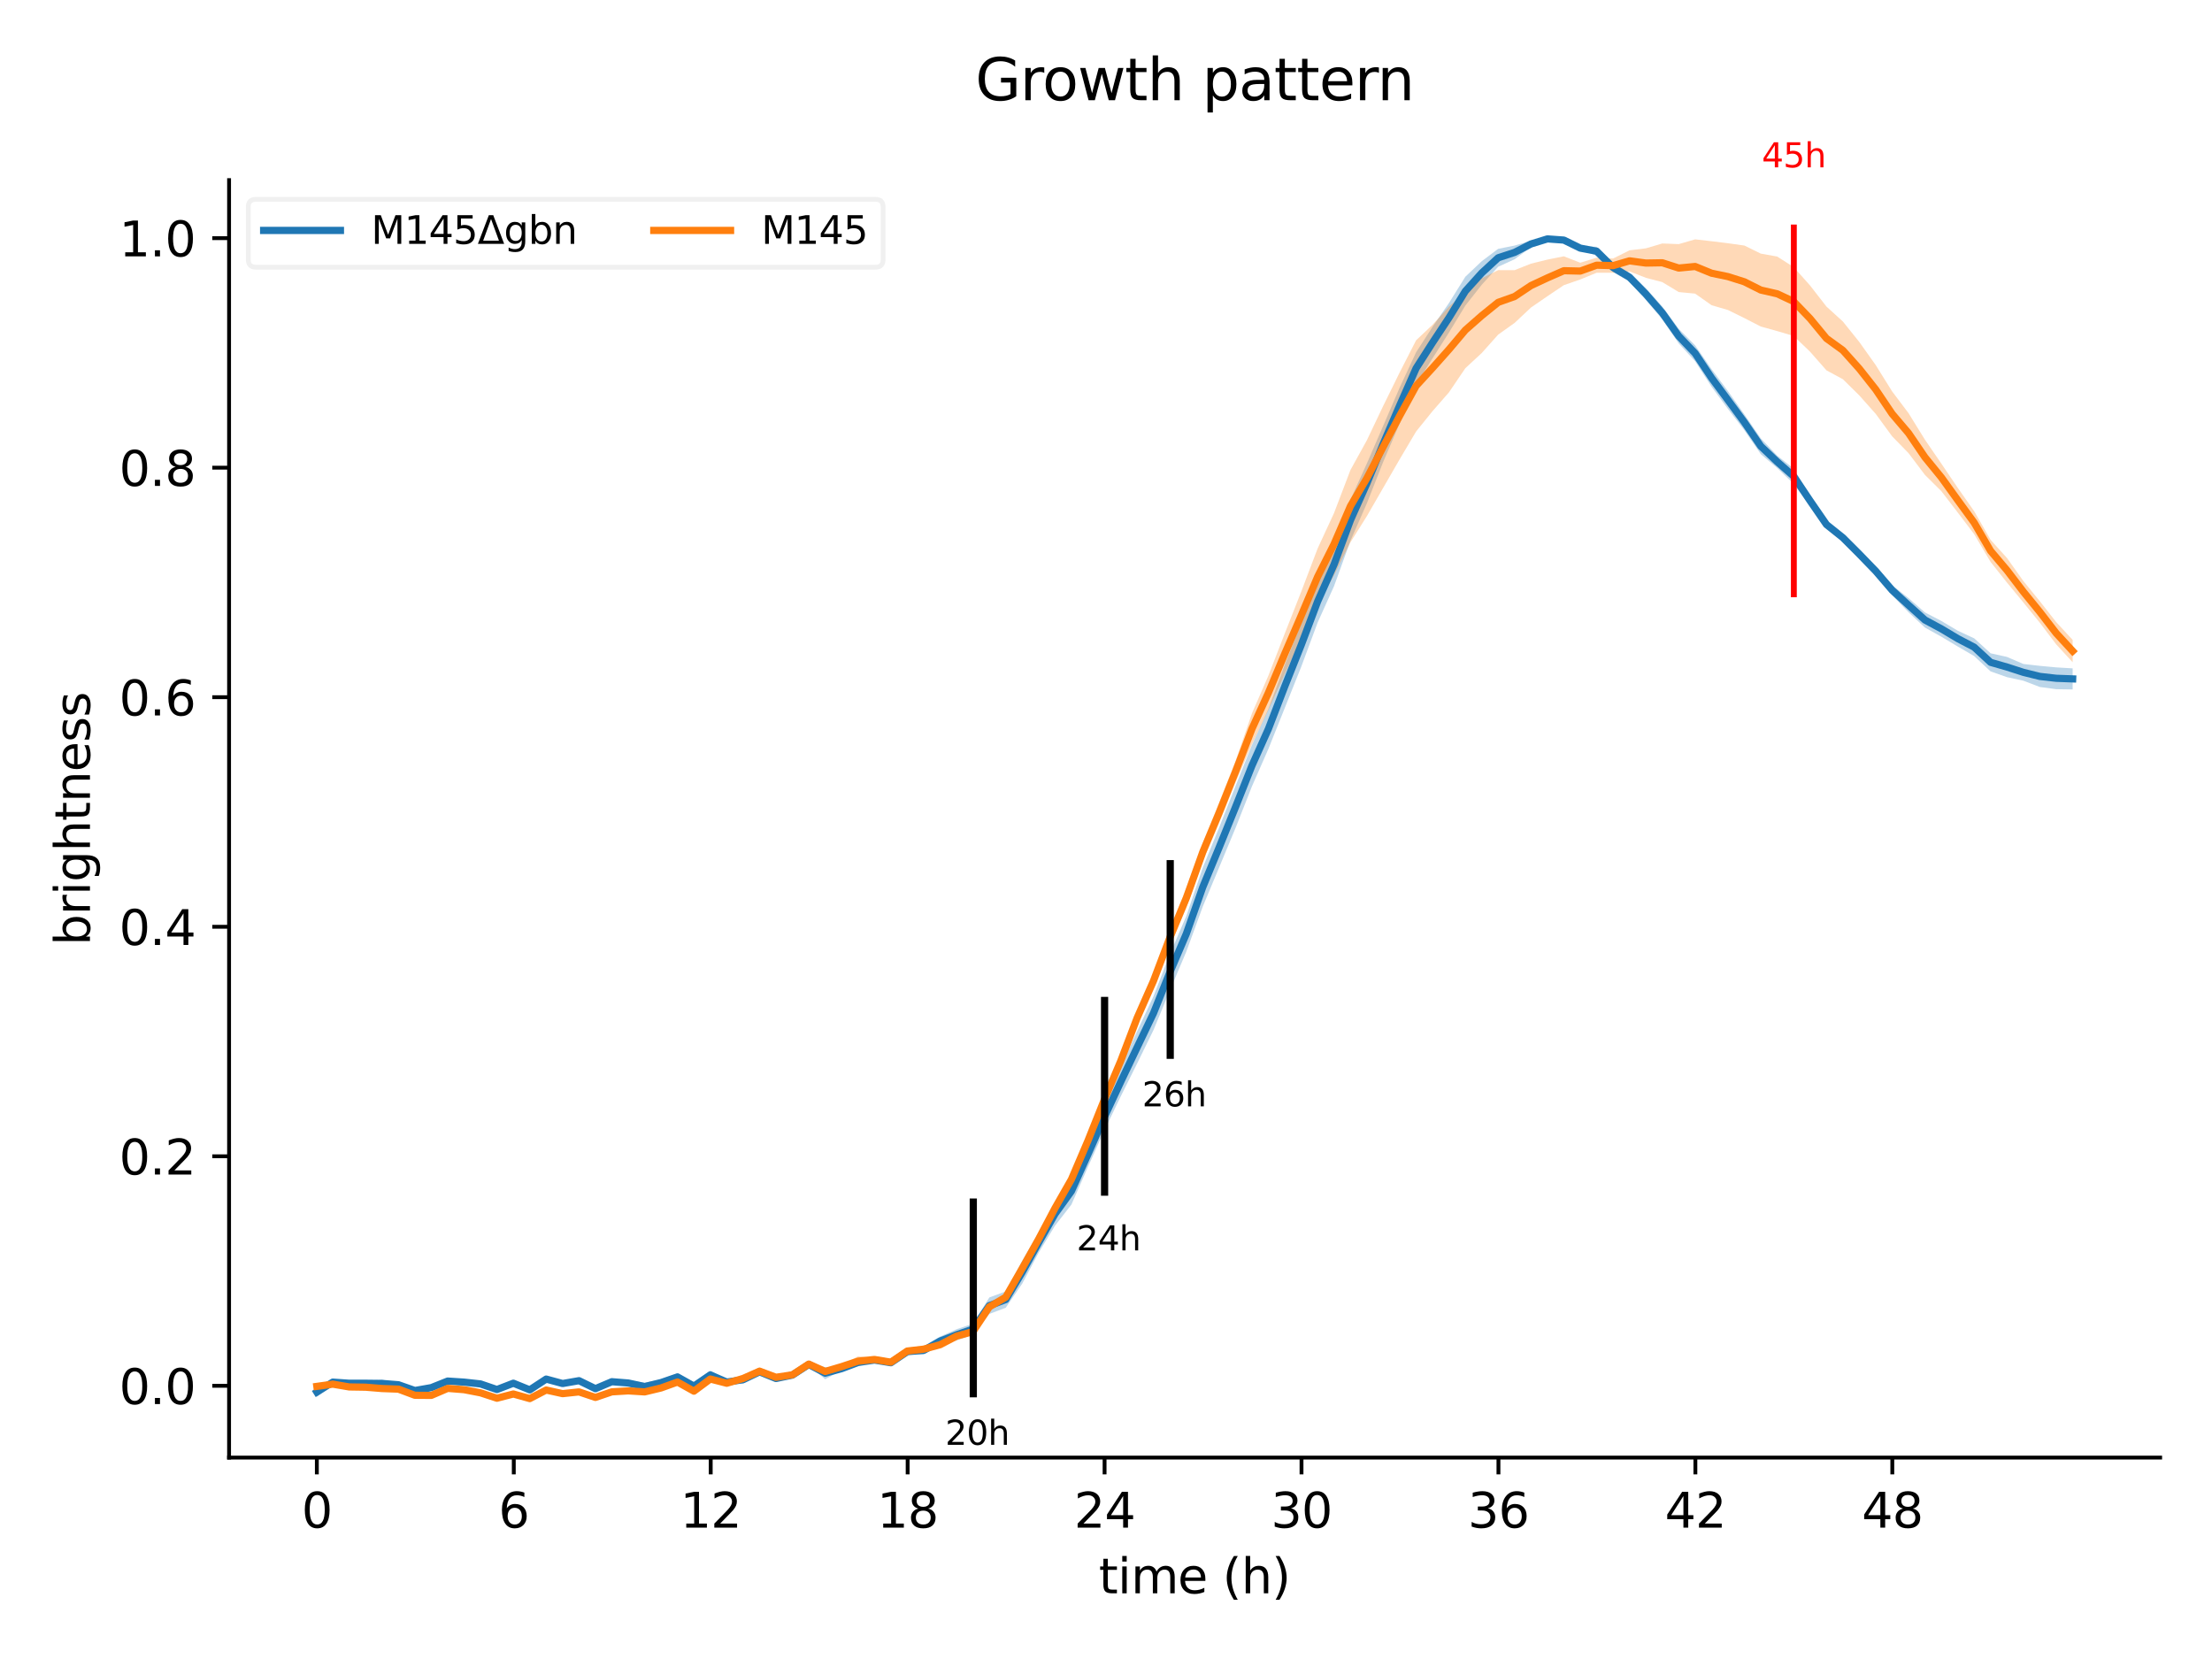 <?xml version="1.0" encoding="UTF-8" standalone="no"?>
<svg
   height="345.6pt"
   version="1.1"
   viewBox="0 0 460.8 345.6"
   width="460.8pt"
   id="svg1288"
   sodipodi:docname="figure_mod.svg"
   inkscape:version="1.1-alpha (17bc9184, 2021-03-28)"
   xmlns:inkscape="http://www.inkscape.org/namespaces/inkscape"
   xmlns:sodipodi="http://sodipodi.sourceforge.net/DTD/sodipodi-0.dtd"
   xmlns:xlink="http://www.w3.org/1999/xlink"
   xmlns="http://www.w3.org/2000/svg"
   xmlns:svg="http://www.w3.org/2000/svg"
   xmlns:rdf="http://www.w3.org/1999/02/22-rdf-syntax-ns#"
   xmlns:cc="http://creativecommons.org/ns#"
   xmlns:dc="http://purl.org/dc/elements/1.1/">
  <sodipodi:namedview
     id="namedview1290"
     pagecolor="#ffffff"
     bordercolor="#666666"
     borderopacity="1.0"
     objecttolerance="10.0"
     gridtolerance="10.0"
     guidetolerance="10.0"
     inkscape:pageshadow="2"
     inkscape:pageopacity="0.0"
     inkscape:pagecheckerboard="0"
     inkscape:document-units="pt"
     showgrid="false"
     inkscape:zoom="1.4800347"
     inkscape:cx="307.0874"
     inkscape:cy="230.4"
     inkscape:current-layer="svg1288" />
  <defs
     id="defs828">
    <style
       type="text/css"
       id="style826">*{stroke-linecap:butt;stroke-linejoin:round;}</style>
  </defs>
  <path
     d="M 0,345.6 H 460.8 V 0 H 0 Z"
     style="fill:#ffffff"
     id="path830" />
  <g
     id="patch_2">
    <path
       d="M 47.72,303.64 H 450 V 37.524 H 47.72 Z"
       style="fill:#ffffff"
       id="path833" />
  </g>
  <g
     id="PolyCollection_1">
    <path
       clip-path="url(#p40cf32eb34)"
       d="m 66.005,290.983 v -1.972 l 3.324,-1.707 3.419,0.483 3.419,-0.064 3.419,-0.314 3.419,0.747 3.419,1.378 3.419,-0.616 3.419,-1.512 3.419,0.027 3.419,0.747 3.419,0.983 3.419,-1.535 3.419,1.712 3.419,-2.216 3.419,0.652 3.419,-0.604 3.419,1.714 3.419,-1.552 3.419,0.156 3.419,0.585 3.419,-0.73 3.419,-1.248 3.419,1.852 3.419,-2.409 3.419,1.883 3.419,-0.834 3.419,-1.193 3.419,1.081 3.419,-0.681 3.419,-1.819 3.419,0.824 3.419,-0.034 3.419,-1.037 3.419,-0.758 3.419,0.261 3.419,-2.167 3.419,-0.565 3.419,-2.069 3.419,-1.526 3.419,-1.165 3.419,-5.462 3.419,-1.259 3.419,-6.373 3.419,-5.845 3.419,-6.356 3.419,-5.113 3.419,-7.448 3.419,-7.921 3.419,-7.61 3.419,-7.494 3.419,-7.322 3.419,-8.788 3.419,-7.929 3.419,-10.059 3.419,-8.381 3.419,-8.653 3.419,-8.556 3.419,-7.489 3.419,-9.223 3.419,-8.626 3.419,-8.93 3.419,-7.812 3.419,-9.008 3.419,-7.536 3.419,-7.876 3.419,-7.943 3.419,-7.348 3.419,-5.278 3.419,-4.97 3.419,-5.487 3.419,-3.238 3.419,-2.573 3.419,-0.68 3.419,-1.008 3.419,-0.527 3.419,0.053 3.419,1.665 3.419,0.062 3.419,3.362 3.419,2.08 3.419,3.198 3.419,3.815 3.419,4.649 3.419,3.443 3.419,4.95 3.419,4.588 3.419,4.848 3.419,4.986 3.419,3.597 3.419,2.701 3.419,5.606 3.419,5.339 3.419,2.696 3.419,3.404 3.419,3.495 3.419,3.726 3.419,2.722 3.419,2.975 3.419,1.775 3.419,2.034 3.419,1.586 3.419,3.114 3.419,0.762 3.419,1.468 3.419,0.39 3.419,0.319 3.419,0.205 v 4.389 0 l -3.419,-0.05 -3.419,-0.461 -3.419,-1.303 -3.419,-0.742 -3.419,-1.2 -3.419,-3.199 -3.419,-1.983 -3.419,-2.048 -3.419,-1.906 -3.419,-3.188 -3.419,-3.539 -3.419,-4.238 -3.419,-3.566 -3.419,-3.441 -3.419,-2.777 -3.419,-4.582 -3.419,-4.607 -3.419,-3.296 -3.419,-2.892 -3.419,-4.974 -3.419,-4.437 -3.419,-4.626 -3.419,-5.301 -3.419,-3.721 -3.419,-5.005 -3.419,-4.043 -3.419,-3.843 -3.419,-1.953 -3.419,-3.433 -3.419,-1.227 -3.419,-1.685 -3.419,-0.438 -3.419,1.58 -3.419,2.512 -3.419,1.558 -3.419,3.748 -3.419,4.342 -3.419,5.618 -3.419,5.371 -3.419,5.405 -3.419,8.141 -3.419,7.989 -3.419,8.666 -3.419,7.799 -3.419,9.454 -3.419,7.586 -3.419,9.214 -3.419,8.559 -3.419,8.554 -3.419,7.781 -3.419,8.672 -3.419,8.225 -3.419,8.183 -3.419,9.358 -3.419,8.081 -3.419,8.265 -3.419,6.981 -3.419,6.858 -3.419,7.099 -3.419,7.628 -3.419,7.789 -3.419,4.391 -3.419,5.647 -3.419,6.443 -3.419,5.008 -3.419,1.287 -3.419,4.321 -3.419,1.203 -3.419,1.058 -3.419,1.824 -3.419,-0.027 -3.419,2.45 -3.419,-0.858 -3.419,0.254 -3.419,1.527 -3.419,1.846 -3.419,-2.799 -3.419,2.609 -3.419,0.738 -3.419,-1.704 -3.419,2.083 -3.419,0.162 -3.419,-1.107 -3.419,2.27 -3.419,-1.989 -3.419,1.11 -3.419,0.916 -3.419,-0.882 -3.419,-0.383 -3.419,1.355 -3.419,-1.622 -3.419,0.588 -3.419,-1.204 -3.419,2.277 -3.419,-1.062 -3.419,1.106 -3.419,-1.351 -3.419,-0.005 -3.419,-0.415 -3.419,1.222 -3.419,0.588 -3.419,-1.028 -3.419,0.202 -3.419,-0.394 -3.419,-0.061 -3.419,0.011 z"
       style="fill:#1f77b4;fill-opacity:0.3"
       id="path836" />
  </g>
  <g
     id="PolyCollection_2">
    <path
       clip-path="url(#p40cf32eb34)"
       d="m 66.005,289.052 v -0.489 l 3.324,-0.34 3.419,0.564 3.419,0.133 3.419,0.049 3.419,0.041 3.419,1.638 3.419,-0.073 3.419,-1.741 3.419,0.029 3.419,0.919 3.419,1.222 3.419,-0.865 3.419,1.036 3.419,-1.898 3.419,0.824 3.419,-0.231 3.419,1.073 3.419,-1.474 3.419,-0.329 3.419,0.452 3.419,-1.03 3.419,-0.98 3.419,2.06 3.419,-3.062 3.419,1.033 3.419,-1.251 3.419,-1.515 3.419,1.395 3.419,-0.119 3.419,-2.684 3.419,1.601 3.419,-0.65 3.419,-1.859 3.419,0.239 3.419,0.938 3.419,-2.881 3.419,-0.501 3.419,-0.489 3.419,-2.18 3.419,-0.637 3.419,-5.576 3.419,-1.623 3.419,-6.063 3.419,-5.721 3.419,-6.766 3.419,-6.195 3.419,-8.485 3.419,-9.008 3.419,-7.993 3.419,-8.422 3.419,-8.282 3.419,-9.446 3.419,-8.399 3.419,-9.428 3.419,-8.426 3.419,-8.679 3.419,-9.907 3.419,-7.853 3.419,-8.796 3.419,-8.695 3.419,-8.998 3.419,-7.387 3.419,-8.967 3.419,-6.195 3.419,-7.188 3.419,-6.945 3.419,-6.691 3.419,-3.225 3.419,-3.783 3.419,-3.059 3.419,-2.845 3.419,-1.704 3.419,0.005 3.419,-1.356 3.419,-0.841 3.419,-0.689 3.419,1.339 3.419,-1.051 3.419,0.179 3.419,-1.71 3.419,-0.417 3.419,-1.012 3.419,0.134 3.419,-0.99 3.419,0.389 3.419,0.417 3.419,0.483 3.419,1.68 3.419,0.612 3.419,2.189 3.419,3.834 3.419,4.395 3.419,3.112 3.419,4.263 3.419,4.81 3.419,5.485 3.419,4.535 3.419,5.528 3.419,4.987 3.419,5.046 3.419,4.872 3.419,5.96 3.419,3.787 3.419,4.81 3.419,4.193 3.419,4.356 3.419,3.698 v 4.656 0 l -3.419,-3.719 -3.419,-4.516 -3.419,-4.212 -3.419,-4.146 -3.419,-4.304 -3.419,-5.788 -3.419,-4.505 -3.419,-4.452 -3.419,-3.391 -3.419,-4.532 -3.419,-3.512 -3.419,-4.671 -3.419,-3.844 -3.419,-3.373 -3.419,-1.848 -3.419,-3.889 -3.419,-3.273 -3.419,-1.014 -3.419,-0.95 -3.419,-1.757 -3.419,-1.683 -3.419,-1.003 -3.419,-2.411 -3.419,-0.329 -3.419,-2.07 -3.419,-0.895 -3.419,-1.342 -3.419,0.294 -3.419,-0.012 -3.419,1.409 -3.419,1.181 -3.419,2.302 -3.419,2.353 -3.419,3.212 -3.419,2.435 -3.419,3.83 -3.419,3.168 -3.419,5.035 -3.419,3.914 -3.419,4.236 -3.419,5.778 -3.419,5.926 -3.419,5.928 -3.419,5.443 -3.419,6.852 -3.419,6.23 -3.419,7.169 -3.419,7.178 -3.419,7.519 -3.419,7.134 -3.419,7.921 -3.419,8.465 -3.419,7.99 -3.419,9.682 -3.419,8.06 -3.419,8.628 -3.419,7.196 -3.419,9.535 -3.419,8.162 -3.419,8.091 -3.419,7.506 -3.419,5.809 -3.419,6.163 -3.419,6.495 -3.419,5.86 -3.419,2.446 -3.419,4.748 -3.419,1.227 -3.419,1.4 -3.419,1.356 -3.419,0.283 -3.419,1.765 -3.419,-0.188 -3.419,0.943 -3.419,0.41 -3.419,1.373 -3.419,-1.476 -3.419,1.786 -3.419,0.905 -3.419,-1.145 -3.419,1.521 -3.419,0.744 -3.419,-0.724 -3.419,2 -3.419,-1.745 -3.419,1.482 -3.419,0.609 -3.419,0.025 -3.419,0.081 -3.419,0.847 -3.419,-1.226 -3.419,0.493 -3.419,-0.682 -3.419,1.666 -3.419,-0.879 -3.419,0.894 -3.419,-1.015 -3.419,-0.398 -3.419,-0.517 -3.419,1.187 -3.419,-0.124 -3.419,-0.917 -3.419,-0.213 -3.419,-0.51 -3.419,0.026 -3.419,-0.598 z"
       style="fill:#ff7f0e;fill-opacity:0.3"
       id="path839" />
  </g>
  <g
     id="matplotlib.axis_1">
    <g
       id="xtick_1">
      <g
         id="line2d_1">
        <defs
           id="defs843">
          <path
             d="M 0,0 V 3.5"
             id="m0a8b0d3aba"
             style="stroke:#000000;stroke-width:0.8" />
        </defs>
        <g
           id="g847">
          <use
             style="stroke:#000000;stroke-width:0.8"
             x="66.005"
             xlink:href="#m0a8b0d3aba"
             y="303.64"
             id="use845"
             width="100%"
             height="100%" />
        </g>
      </g>
      <g
         id="text_1">
        <!-- 0 -->
        <g
           transform="matrix(0.1,0,0,-0.1,62.824,318.238)"
           id="g855">
          <defs
             id="defs851">
            <path
               d="m 2034,4250 q -487,0 -733,-480 -245,-479 -245,-1442 0,-959 245,-1439 246,-480 733,-480 491,0 736,480 246,480 246,1439 0,963 -246,1442 -245,480 -736,480 z m 0,500 q 785,0 1199,-621 414,-620 414,-1801 0,-1178 -414,-1799 -414,-620 -1199,-620 -784,0 -1198,620 -414,621 -414,1799 0,1181 414,1801 414,621 1198,621 z"
               id="DejaVuSans-30"
               transform="scale(0.016)" />
          </defs>
          <use
             xlink:href="#DejaVuSans-30"
             id="use853"
             x="0"
             y="0"
             width="100%"
             height="100%" />
        </g>
      </g>
    </g>
    <g
       id="xtick_2">
      <g
         id="line2d_2">
        <g
           id="g861">
          <use
             style="stroke:#000000;stroke-width:0.8"
             x="107.03"
             xlink:href="#m0a8b0d3aba"
             y="303.64"
             id="use859"
             width="100%"
             height="100%" />
        </g>
      </g>
      <g
         id="text_2">
        <!-- 6 -->
        <g
           transform="matrix(0.1,0,0,-0.1,103.849,318.238)"
           id="g869">
          <defs
             id="defs865">
            <path
               d="m 2113,2584 q -425,0 -674,-291 -248,-290 -248,-796 0,-503 248,-796 249,-292 674,-292 425,0 673,292 248,293 248,796 0,506 -248,796 -248,291 -673,291 z m 1253,1979 v -575 q -238,112 -480,171 -242,60 -480,60 -625,0 -955,-422 -329,-422 -376,-1275 184,272 462,417 279,145 613,145 703,0 1111,-427 408,-426 408,-1160 0,-719 -425,-1154 -425,-434 -1131,-434 -810,0 -1238,620 -428,621 -428,1799 0,1106 525,1764 525,658 1409,658 238,0 480,-47 242,-47 505,-140 z"
               id="DejaVuSans-36"
               transform="scale(0.016)" />
          </defs>
          <use
             xlink:href="#DejaVuSans-36"
             id="use867"
             x="0"
             y="0"
             width="100%"
             height="100%" />
        </g>
      </g>
    </g>
    <g
       id="xtick_3">
      <g
         id="line2d_3">
        <g
           id="g875">
          <use
             style="stroke:#000000;stroke-width:0.8"
             x="148.055"
             xlink:href="#m0a8b0d3aba"
             y="303.64"
             id="use873"
             width="100%"
             height="100%" />
        </g>
      </g>
      <g
         id="text_3">
        <!-- 12 -->
        <g
           transform="matrix(0.1,0,0,-0.1,141.692,318.238)"
           id="g886">
          <defs
             id="defs880">
            <path
               d="M 794,531 H 1825 V 4091 L 703,3866 v 575 l 1116,225 h 631 V 531 H 3481 V 0 H 794 Z"
               id="DejaVuSans-31"
               transform="scale(0.016)" />
            <path
               d="M 1228,531 H 3431 V 0 H 469 v 531 q 359,372 979,998 621,627 780,809 303,340 423,576 121,236 121,464 0,372 -261,606 -261,235 -680,235 -297,0 -627,-103 -329,-103 -704,-313 v 638 q 381,153 712,231 332,78 607,78 725,0 1156,-363 431,-362 431,-968 0,-288 -108,-546 -107,-257 -392,-607 -78,-91 -497,-524 Q 1991,1309 1228,531 Z"
               id="DejaVuSans-32"
               transform="scale(0.016)" />
          </defs>
          <use
             xlink:href="#DejaVuSans-31"
             id="use882"
             x="0"
             y="0"
             width="100%"
             height="100%" />
          <use
             x="63.623"
             xlink:href="#DejaVuSans-32"
             id="use884"
             y="0"
             width="100%"
             height="100%" />
        </g>
      </g>
    </g>
    <g
       id="xtick_4">
      <g
         id="line2d_4">
        <g
           id="g892">
          <use
             style="stroke:#000000;stroke-width:0.8"
             x="189.08"
             xlink:href="#m0a8b0d3aba"
             y="303.64"
             id="use890"
             width="100%"
             height="100%" />
        </g>
      </g>
      <g
         id="text_4">
        <!-- 18 -->
        <g
           transform="matrix(0.1,0,0,-0.1,182.717,318.238)"
           id="g902">
          <defs
             id="defs896">
            <path
               d="m 2034,2216 q -450,0 -708,-241 -257,-241 -257,-662 0,-422 257,-663 258,-241 708,-241 450,0 709,242 260,243 260,662 0,421 -258,662 -257,241 -711,241 z m -631,268 q -406,100 -633,378 -226,279 -226,679 0,559 398,884 399,325 1092,325 697,0 1094,-325 397,-325 397,-884 0,-400 -227,-679 -226,-278 -629,-378 456,-106 710,-416 255,-309 255,-755 Q 3634,634 3220,271 2806,-91 2034,-91 1263,-91 848,271 434,634 434,1313 q 0,446 256,755 257,310 713,416 z m -231,997 q 0,-362 226,-565 227,-203 636,-203 407,0 636,203 230,203 230,565 0,363 -230,566 -229,203 -636,203 -409,0 -636,-203 -226,-203 -226,-566 z"
               id="DejaVuSans-38"
               transform="scale(0.016)" />
          </defs>
          <use
             xlink:href="#DejaVuSans-31"
             id="use898"
             x="0"
             y="0"
             width="100%"
             height="100%" />
          <use
             x="63.623"
             xlink:href="#DejaVuSans-38"
             id="use900"
             y="0"
             width="100%"
             height="100%" />
        </g>
      </g>
    </g>
    <g
       id="xtick_5">
      <g
         id="line2d_5">
        <g
           id="g908">
          <use
             style="stroke:#000000;stroke-width:0.8"
             x="230.104"
             xlink:href="#m0a8b0d3aba"
             y="303.64"
             id="use906"
             width="100%"
             height="100%" />
        </g>
      </g>
      <g
         id="text_5">
        <!-- 24 -->
        <g
           transform="matrix(0.1,0,0,-0.1,223.742,318.238)"
           id="g918">
          <defs
             id="defs912">
            <path
               d="M 2419,4116 825,1625 h 1594 z m -166,550 h 794 V 1625 h 666 V 1100 H 3047 V 0 H 2419 V 1100 H 313 v 609 z"
               id="DejaVuSans-34"
               transform="scale(0.016)" />
          </defs>
          <use
             xlink:href="#DejaVuSans-32"
             id="use914"
             x="0"
             y="0"
             width="100%"
             height="100%" />
          <use
             x="63.623"
             xlink:href="#DejaVuSans-34"
             id="use916"
             y="0"
             width="100%"
             height="100%" />
        </g>
      </g>
    </g>
    <g
       id="xtick_6">
      <g
         id="line2d_6">
        <g
           id="g924">
          <use
             style="stroke:#000000;stroke-width:0.8"
             x="271.129"
             xlink:href="#m0a8b0d3aba"
             y="303.64"
             id="use922"
             width="100%"
             height="100%" />
        </g>
      </g>
      <g
         id="text_6">
        <!-- 30 -->
        <g
           transform="matrix(0.1,0,0,-0.1,264.767,318.238)"
           id="g934">
          <defs
             id="defs928">
            <path
               d="m 2597,2516 q 453,-97 707,-404 255,-306 255,-756 0,-690 -475,-1069 -475,-378 -1350,-378 -293,0 -604,58 -311,58 -642,174 v 609 q 262,-153 574,-231 313,-78 654,-78 593,0 904,234 311,234 311,681 0,413 -289,645 -289,233 -804,233 h -544 v 519 h 569 q 465,0 712,186 247,186 247,536 0,359 -255,551 -254,193 -729,193 -260,0 -557,-57 -297,-56 -653,-174 v 562 q 360,100 674,150 314,50 592,50 719,0 1137,-327 419,-326 419,-882 0,-388 -222,-655 -222,-267 -631,-370 z"
               id="DejaVuSans-33"
               transform="scale(0.016)" />
          </defs>
          <use
             xlink:href="#DejaVuSans-33"
             id="use930"
             x="0"
             y="0"
             width="100%"
             height="100%" />
          <use
             x="63.623"
             xlink:href="#DejaVuSans-30"
             id="use932"
             y="0"
             width="100%"
             height="100%" />
        </g>
      </g>
    </g>
    <g
       id="xtick_7">
      <g
         id="line2d_7">
        <g
           id="g940">
          <use
             style="stroke:#000000;stroke-width:0.8"
             x="312.154"
             xlink:href="#m0a8b0d3aba"
             y="303.64"
             id="use938"
             width="100%"
             height="100%" />
        </g>
      </g>
      <g
         id="text_7">
        <!-- 36 -->
        <g
           transform="matrix(0.1,0,0,-0.1,305.791,318.238)"
           id="g947">
          <use
             xlink:href="#DejaVuSans-33"
             id="use943"
             x="0"
             y="0"
             width="100%"
             height="100%" />
          <use
             x="63.623"
             xlink:href="#DejaVuSans-36"
             id="use945"
             y="0"
             width="100%"
             height="100%" />
        </g>
      </g>
    </g>
    <g
       id="xtick_8">
      <g
         id="line2d_8">
        <g
           id="g953">
          <use
             style="stroke:#000000;stroke-width:0.8"
             x="353.179"
             xlink:href="#m0a8b0d3aba"
             y="303.64"
             id="use951"
             width="100%"
             height="100%" />
        </g>
      </g>
      <g
         id="text_8">
        <!-- 42 -->
        <g
           transform="matrix(0.1,0,0,-0.1,346.816,318.238)"
           id="g960">
          <use
             xlink:href="#DejaVuSans-34"
             id="use956"
             x="0"
             y="0"
             width="100%"
             height="100%" />
          <use
             x="63.623"
             xlink:href="#DejaVuSans-32"
             id="use958"
             y="0"
             width="100%"
             height="100%" />
        </g>
      </g>
    </g>
    <g
       id="xtick_9">
      <g
         id="line2d_9">
        <g
           id="g966">
          <use
             style="stroke:#000000;stroke-width:0.8"
             x="394.203"
             xlink:href="#m0a8b0d3aba"
             y="303.64"
             id="use964"
             width="100%"
             height="100%" />
        </g>
      </g>
      <g
         id="text_9">
        <!-- 48 -->
        <g
           transform="matrix(0.1,0,0,-0.1,387.841,318.238)"
           id="g973">
          <use
             xlink:href="#DejaVuSans-34"
             id="use969"
             x="0"
             y="0"
             width="100%"
             height="100%" />
          <use
             x="63.623"
             xlink:href="#DejaVuSans-38"
             id="use971"
             y="0"
             width="100%"
             height="100%" />
        </g>
      </g>
    </g>
    <g
       id="text_10">
      <!-- time (h) -->
      <g
         transform="matrix(0.1,0,0,-0.1,228.905,331.917)"
         id="g1003">
        <defs
           id="defs985">
          <path
             d="M 1172,4494 V 3500 H 2356 V 3053 H 1172 V 1153 q 0,-428 117,-550 117,-122 477,-122 h 590 V 0 H 1766 Q 1100,0 847,248 594,497 594,1153 V 3053 H 172 v 447 h 422 v 994 z"
             id="DejaVuSans-74"
             transform="scale(0.016)" />
          <path
             d="m 603,3500 h 575 V 0 H 603 Z m 0,1363 h 575 V 4134 H 603 Z"
             id="DejaVuSans-69"
             transform="scale(0.016)" />
          <path
             d="m 3328,2828 q 216,388 516,572 300,184 706,184 547,0 844,-383 297,-382 297,-1088 V 0 h -578 v 2094 q 0,503 -179,746 -178,244 -543,244 -447,0 -707,-297 -259,-296 -259,-809 V 0 h -578 v 2094 q 0,506 -178,748 -178,242 -550,242 -441,0 -701,-298 -259,-298 -259,-808 V 0 H 581 v 3500 h 578 v -544 q 197,322 472,475 275,153 653,153 382,0 649,-194 267,-193 395,-562 z"
             id="DejaVuSans-6d"
             transform="scale(0.016)" />
          <path
             d="M 3597,1894 V 1613 H 953 q 38,-594 358,-905 320,-311 892,-311 331,0 642,81 311,81 618,244 V 178 Q 3153,47 2828,-22 2503,-91 2169,-91 1331,-91 842,396 353,884 353,1716 q 0,859 464,1363 464,505 1252,505 706,0 1117,-455 411,-454 411,-1235 z m -575,169 q -6,471 -264,752 -258,282 -683,282 -481,0 -770,-272 -289,-272 -333,-766 z"
             id="DejaVuSans-65"
             transform="scale(0.016)" />
          <path
             id="DejaVuSans-20"
             transform="scale(0.016)"
             d="" />
          <path
             d="m 1984,4856 q -418,-718 -622,-1422 -203,-703 -203,-1425 0,-721 205,-1429 205,-708 620,-1424 h -500 q -468,735 -701,1444 -233,709 -233,1409 0,697 231,1403 232,707 703,1444 z"
             id="DejaVuSans-28"
             transform="scale(0.016)" />
          <path
             d="M 3513,2113 V 0 h -575 v 2094 q 0,497 -194,743 -194,247 -581,247 -466,0 -735,-297 -269,-296 -269,-809 V 0 H 581 v 4863 h 578 V 2956 q 207,316 486,472 280,156 646,156 603,0 912,-373 310,-373 310,-1098 z"
             id="DejaVuSans-68"
             transform="scale(0.016)" />
          <path
             d="m 513,4856 h 500 q 468,-737 701,-1444 233,-706 233,-1403 0,-700 -233,-1409 -233,-709 -701,-1444 H 513 q 415,716 620,1424 205,708 205,1429 0,722 -205,1425 -205,704 -620,1422 z"
             id="DejaVuSans-29"
             transform="scale(0.016)" />
        </defs>
        <use
           xlink:href="#DejaVuSans-74"
           id="use987"
           x="0"
           y="0"
           width="100%"
           height="100%" />
        <use
           x="39.209"
           xlink:href="#DejaVuSans-69"
           id="use989"
           y="0"
           width="100%"
           height="100%" />
        <use
           x="66.992"
           xlink:href="#DejaVuSans-6d"
           id="use991"
           y="0"
           width="100%"
           height="100%" />
        <use
           x="164.404"
           xlink:href="#DejaVuSans-65"
           id="use993"
           y="0"
           width="100%"
           height="100%" />
        <use
           x="225.928"
           xlink:href="#DejaVuSans-20"
           id="use995"
           y="0"
           width="100%"
           height="100%" />
        <use
           x="257.715"
           xlink:href="#DejaVuSans-28"
           id="use997"
           y="0"
           width="100%"
           height="100%" />
        <use
           x="296.729"
           xlink:href="#DejaVuSans-68"
           id="use999"
           y="0"
           width="100%"
           height="100%" />
        <use
           x="360.107"
           xlink:href="#DejaVuSans-29"
           id="use1001"
           y="0"
           width="100%"
           height="100%" />
      </g>
    </g>
  </g>
  <g
     id="matplotlib.axis_2">
    <g
       id="ytick_1">
      <g
         id="line2d_10">
        <defs
           id="defs1008">
          <path
             d="M 0,0 H -3.5"
             id="m5dabc353bb"
             style="stroke:#000000;stroke-width:0.8" />
        </defs>
        <g
           id="g1012">
          <use
             style="stroke:#000000;stroke-width:0.8"
             x="47.72"
             xlink:href="#m5dabc353bb"
             y="288.692"
             id="use1010"
             width="100%"
             height="100%" />
        </g>
      </g>
      <g
         id="text_11">
        <!-- 0.0 -->
        <g
           transform="matrix(0.1,0,0,-0.1,24.817,292.491)"
           id="g1024">
          <defs
             id="defs1016">
            <path
               d="m 684,794 h 660 V 0 H 684 Z"
               id="DejaVuSans-2e"
               transform="scale(0.016)" />
          </defs>
          <use
             xlink:href="#DejaVuSans-30"
             id="use1018"
             x="0"
             y="0"
             width="100%"
             height="100%" />
          <use
             x="63.623"
             xlink:href="#DejaVuSans-2e"
             id="use1020"
             y="0"
             width="100%"
             height="100%" />
          <use
             x="95.41"
             xlink:href="#DejaVuSans-30"
             id="use1022"
             y="0"
             width="100%"
             height="100%" />
        </g>
      </g>
    </g>
    <g
       id="ytick_2">
      <g
         id="line2d_11">
        <g
           id="g1030">
          <use
             style="stroke:#000000;stroke-width:0.8"
             x="47.72"
             xlink:href="#m5dabc353bb"
             y="240.875"
             id="use1028"
             width="100%"
             height="100%" />
        </g>
      </g>
      <g
         id="text_12">
        <!-- 0.2 -->
        <g
           transform="matrix(0.1,0,0,-0.1,24.817,244.674)"
           id="g1039">
          <use
             xlink:href="#DejaVuSans-30"
             id="use1033"
             x="0"
             y="0"
             width="100%"
             height="100%" />
          <use
             x="63.623"
             xlink:href="#DejaVuSans-2e"
             id="use1035"
             y="0"
             width="100%"
             height="100%" />
          <use
             x="95.41"
             xlink:href="#DejaVuSans-32"
             id="use1037"
             y="0"
             width="100%"
             height="100%" />
        </g>
      </g>
    </g>
    <g
       id="ytick_3">
      <g
         id="line2d_12">
        <g
           id="g1045">
          <use
             style="stroke:#000000;stroke-width:0.8"
             x="47.72"
             xlink:href="#m5dabc353bb"
             y="193.058"
             id="use1043"
             width="100%"
             height="100%" />
        </g>
      </g>
      <g
         id="text_13">
        <!-- 0.4 -->
        <g
           transform="matrix(0.1,0,0,-0.1,24.817,196.857)"
           id="g1054">
          <use
             xlink:href="#DejaVuSans-30"
             id="use1048"
             x="0"
             y="0"
             width="100%"
             height="100%" />
          <use
             x="63.623"
             xlink:href="#DejaVuSans-2e"
             id="use1050"
             y="0"
             width="100%"
             height="100%" />
          <use
             x="95.41"
             xlink:href="#DejaVuSans-34"
             id="use1052"
             y="0"
             width="100%"
             height="100%" />
        </g>
      </g>
    </g>
    <g
       id="ytick_4">
      <g
         id="line2d_13">
        <g
           id="g1060">
          <use
             style="stroke:#000000;stroke-width:0.8"
             x="47.72"
             xlink:href="#m5dabc353bb"
             y="145.241"
             id="use1058"
             width="100%"
             height="100%" />
        </g>
      </g>
      <g
         id="text_14">
        <!-- 0.6 -->
        <g
           transform="matrix(0.1,0,0,-0.1,24.817,149.041)"
           id="g1069">
          <use
             xlink:href="#DejaVuSans-30"
             id="use1063"
             x="0"
             y="0"
             width="100%"
             height="100%" />
          <use
             x="63.623"
             xlink:href="#DejaVuSans-2e"
             id="use1065"
             y="0"
             width="100%"
             height="100%" />
          <use
             x="95.41"
             xlink:href="#DejaVuSans-36"
             id="use1067"
             y="0"
             width="100%"
             height="100%" />
        </g>
      </g>
    </g>
    <g
       id="ytick_5">
      <g
         id="line2d_14">
        <g
           id="g1075">
          <use
             style="stroke:#000000;stroke-width:0.8"
             x="47.72"
             xlink:href="#m5dabc353bb"
             y="97.425"
             id="use1073"
             width="100%"
             height="100%" />
        </g>
      </g>
      <g
         id="text_15">
        <!-- 0.8 -->
        <g
           transform="matrix(0.1,0,0,-0.1,24.817,101.224)"
           id="g1084">
          <use
             xlink:href="#DejaVuSans-30"
             id="use1078"
             x="0"
             y="0"
             width="100%"
             height="100%" />
          <use
             x="63.623"
             xlink:href="#DejaVuSans-2e"
             id="use1080"
             y="0"
             width="100%"
             height="100%" />
          <use
             x="95.41"
             xlink:href="#DejaVuSans-38"
             id="use1082"
             y="0"
             width="100%"
             height="100%" />
        </g>
      </g>
    </g>
    <g
       id="ytick_6">
      <g
         id="line2d_15">
        <g
           id="g1090">
          <use
             style="stroke:#000000;stroke-width:0.8"
             x="47.72"
             xlink:href="#m5dabc353bb"
             y="49.608"
             id="use1088"
             width="100%"
             height="100%" />
        </g>
      </g>
      <g
         id="text_16">
        <!-- 1.0 -->
        <g
           transform="matrix(0.1,0,0,-0.1,24.817,53.407)"
           id="g1099">
          <use
             xlink:href="#DejaVuSans-31"
             id="use1093"
             x="0"
             y="0"
             width="100%"
             height="100%" />
          <use
             x="63.623"
             xlink:href="#DejaVuSans-2e"
             id="use1095"
             y="0"
             width="100%"
             height="100%" />
          <use
             x="95.41"
             xlink:href="#DejaVuSans-30"
             id="use1097"
             y="0"
             width="100%"
             height="100%" />
        </g>
      </g>
    </g>
    <g
       id="text_17">
      <!-- brightness -->
      <g
         transform="matrix(0,-0.1,-0.1,0,18.737,196.959)"
         id="g1130">
        <defs
           id="defs1108">
          <path
             d="m 3116,1747 q 0,634 -261,995 -261,361 -717,361 -457,0 -718,-361 -261,-361 -261,-995 0,-634 261,-995 261,-361 718,-361 456,0 717,361 261,361 261,995 z M 1159,2969 q 182,312 458,463 277,152 661,152 638,0 1036,-506 399,-506 399,-1331 Q 3713,922 3314,415 2916,-91 2278,-91 1894,-91 1617,61 1341,213 1159,525 V 0 H 581 v 4863 h 578 z"
             id="DejaVuSans-62"
             transform="scale(0.016)" />
          <path
             d="m 2631,2963 q -97,56 -211,82 -114,27 -251,27 -488,0 -749,-317 -261,-317 -261,-911 V 0 H 581 v 3500 h 578 v -544 q 182,319 472,473 291,155 707,155 59,0 131,-8 72,-7 159,-23 z"
             id="DejaVuSans-72"
             transform="scale(0.016)" />
          <path
             d="m 2906,1791 q 0,625 -258,968 -257,344 -723,344 -462,0 -720,-344 -258,-343 -258,-968 0,-622 258,-966 258,-344 720,-344 466,0 723,344 258,344 258,966 z M 3481,434 q 0,-893 -397,-1329 -396,-436 -1215,-436 -303,0 -572,45 -269,45 -522,139 v 559 q 253,-137 500,-202 247,-66 503,-66 566,0 847,295 281,295 281,892 V 616 Q 2728,306 2450,153 2172,0 1784,0 1141,0 747,490 353,981 353,1791 q 0,812 394,1302 394,491 1037,491 388,0 666,-153 278,-153 456,-462 v 531 h 575 z"
             id="DejaVuSans-67"
             transform="scale(0.016)" />
          <path
             d="M 3513,2113 V 0 h -575 v 2094 q 0,497 -194,743 -194,247 -581,247 -466,0 -735,-297 -269,-296 -269,-809 V 0 H 581 v 3500 h 578 v -544 q 207,316 486,472 280,156 646,156 603,0 912,-373 310,-373 310,-1098 z"
             id="DejaVuSans-6e"
             transform="scale(0.016)" />
          <path
             d="m 2834,3397 v -544 q -243,125 -506,187 -262,63 -544,63 -428,0 -642,-131 -214,-131 -214,-394 0,-200 153,-314 153,-114 616,-217 l 197,-44 q 612,-131 870,-370 258,-239 258,-667 0,-488 -386,-773 Q 2250,-91 1575,-91 1294,-91 989,-36 684,19 347,128 v 594 q 319,-166 628,-249 309,-82 613,-82 406,0 624,139 219,139 219,392 0,234 -158,359 -157,125 -692,241 l -200,47 q -534,112 -772,345 -237,233 -237,639 0,494 350,762 350,269 994,269 318,0 599,-47 282,-46 519,-140 z"
             id="DejaVuSans-73"
             transform="scale(0.016)" />
        </defs>
        <use
           xlink:href="#DejaVuSans-62"
           id="use1110"
           x="0"
           y="0"
           width="100%"
           height="100%" />
        <use
           x="63.477"
           xlink:href="#DejaVuSans-72"
           id="use1112"
           y="0"
           width="100%"
           height="100%" />
        <use
           x="104.59"
           xlink:href="#DejaVuSans-69"
           id="use1114"
           y="0"
           width="100%"
           height="100%" />
        <use
           x="132.373"
           xlink:href="#DejaVuSans-67"
           id="use1116"
           y="0"
           width="100%"
           height="100%" />
        <use
           x="195.85"
           xlink:href="#DejaVuSans-68"
           id="use1118"
           y="0"
           width="100%"
           height="100%" />
        <use
           x="259.229"
           xlink:href="#DejaVuSans-74"
           id="use1120"
           y="0"
           width="100%"
           height="100%" />
        <use
           x="298.438"
           xlink:href="#DejaVuSans-6e"
           id="use1122"
           y="0"
           width="100%"
           height="100%" />
        <use
           x="361.816"
           xlink:href="#DejaVuSans-65"
           id="use1124"
           y="0"
           width="100%"
           height="100%" />
        <use
           x="423.34"
           xlink:href="#DejaVuSans-73"
           id="use1126"
           y="0"
           width="100%"
           height="100%" />
        <use
           x="475.439"
           xlink:href="#DejaVuSans-73"
           id="use1128"
           y="0"
           width="100%"
           height="100%" />
      </g>
    </g>
  </g>
  <g
     id="line2d_16">
    <path
       clip-path="url(#p40cf32eb34)"
       d="m 66.005,289.997 3.324,-2.076 3.419,0.236 3.419,-0.002 3.419,0.04 3.419,0.272 3.419,1.203 3.419,-0.602 3.419,-1.367 3.419,0.221 3.419,0.376 3.419,1.167 3.419,-1.32 3.419,1.387 3.419,-2.246 3.419,0.928 3.419,-0.596 3.419,1.668 3.419,-1.453 3.419,0.27 3.419,0.734 3.419,-0.823 3.419,-1.179 3.419,1.921 3.419,-2.34 3.419,1.495 3.419,-0.498 3.419,-1.638 3.419,1.392 3.419,-0.71 3.419,-2.214 3.419,1.811 3.419,-0.94 3.419,-1.282 3.419,-0.506 3.419,0.559 3.419,-2.308 3.419,-0.269 3.419,-1.946 3.419,-1.292 3.419,-1.184 3.419,-4.892 3.419,-1.273 3.419,-5.69 3.419,-6.144 3.419,-6.001 3.419,-4.752 3.419,-7.618 3.419,-7.775 3.419,-7.355 3.419,-7.176 3.419,-7.152 3.419,-8.526 3.419,-8.005 3.419,-9.708 3.419,-8.282 3.419,-8.439 3.419,-8.614 3.419,-7.635 3.419,-8.888 3.419,-8.593 3.419,-9.072 3.419,-7.699 3.419,-9.231 3.419,-7.668 3.419,-8.271 3.419,-7.966 3.419,-7.744 3.419,-5.342 3.419,-5.17 3.419,-5.553 3.419,-3.79 3.419,-3.161 3.419,-1.119 3.419,-1.76 3.419,-1.054 3.419,0.246 3.419,1.675 3.419,0.644 3.419,3.398 3.419,2.016 3.419,3.52 3.419,3.929 3.419,4.827 3.419,3.582 3.419,5.126 3.419,4.607 3.419,4.643 3.419,4.98 3.419,3.244 3.419,2.999 3.419,5.106 3.419,4.96 3.419,2.736 3.419,3.423 3.419,3.531 3.419,3.982 3.419,3.131 3.419,3.082 3.419,1.84 3.419,2.041 3.419,1.784 3.419,3.157 3.419,0.981 3.419,1.105 3.419,0.846 3.419,0.39 3.419,0.127"
       style="fill:none;stroke:#1f77b4;stroke-width:1.5;stroke-linecap:square"
       id="path1134" />
  </g>
  <g
     id="line2d_17">
    <path
       clip-path="url(#p40cf32eb34)"
       d="m 66.005,288.808 3.324,-0.464 3.419,0.581 3.419,0.053 3.419,0.279 3.419,0.127 3.419,1.277 3.419,0.026 3.419,-1.464 3.419,0.273 3.419,0.659 3.419,1.118 3.419,-0.88 3.419,0.957 3.419,-1.782 3.419,0.753 3.419,-0.362 3.419,1.149 3.419,-1.161 3.419,-0.205 3.419,0.214 3.419,-0.82 3.419,-1.231 3.419,1.902 3.419,-2.531 3.419,0.879 3.419,-0.997 3.419,-1.518 3.419,1.27 3.419,-0.512 3.419,-2.235 3.419,1.538 3.419,-1.012 3.419,-1.134 3.419,-0.352 3.419,0.563 3.419,-2.323 3.419,-0.392 3.419,-0.922 3.419,-1.79 3.419,-0.932 3.419,-5.162 3.419,-2.035 3.419,-5.962 3.419,-6.108 3.419,-6.465 3.419,-6.002 3.419,-7.995 3.419,-8.55 3.419,-8.078 3.419,-8.979 3.419,-7.739 3.419,-9.037 3.419,-8.23 3.419,-9.555 3.419,-8.208 3.419,-8.572 3.419,-8.914 3.419,-7.494 3.419,-8.157 3.419,-7.937 3.419,-8.083 3.419,-6.809 3.419,-7.909 3.419,-5.819 3.419,-6.558 3.419,-6.435 3.419,-6.234 3.419,-3.73 3.419,-3.848 3.419,-4.047 3.419,-3.006 3.419,-2.767 3.419,-1.215 3.419,-2.284 3.419,-1.597 3.419,-1.496 3.419,0.079 3.419,-1.23 3.419,0.096 3.419,-1.002 3.419,0.463 3.419,-0.059 3.419,1.102 3.419,-0.33 3.419,1.4 3.419,0.71 3.419,1.083 3.419,1.718 3.419,0.781 3.419,1.602 3.419,3.553 3.419,4.142 3.419,2.48 3.419,3.818 3.419,4.327 3.419,5.078 3.419,4.024 3.419,5.03 3.419,4.189 3.419,4.749 3.419,4.689 3.419,5.874 3.419,4.046 3.419,4.478 3.419,4.202 3.419,4.436 3.419,3.708"
       style="fill:none;stroke:#ff7f0e;stroke-width:1.5;stroke-linecap:square"
       id="path1137" />
  </g>
  <g
     id="line2d_18">
    <path
       clip-path="url(#p40cf32eb34)"
       d="M 202.755,290.334 V 250.417"
       style="fill:none;stroke:#000000;stroke-width:1.5;stroke-linecap:square"
       id="path1140" />
  </g>
  <g
     id="line2d_19"
     transform="translate(0,-42)">
    <path
       clip-path="url(#p40cf32eb34)"
       d="M 230.104,290.334 V 250.417"
       style="fill:none;stroke:#000000;stroke-width:1.5;stroke-linecap:square"
       id="path1143" />
  </g>
  <g
     id="line2d_20"
     transform="translate(0,-70.5)">
    <path
       clip-path="url(#p40cf32eb34)"
       d="M 243.779,290.334 V 250.417"
       style="fill:none;stroke:#000000;stroke-width:1.5;stroke-linecap:square"
       id="path1146" />
  </g>
  <g
     id="line2d_21"
     transform="matrix(1,0,0,1.499,0,-12.539)"
     style="stroke-width:0.817">
    <path
       clip-path="url(#p40cf32eb34)"
       d="M 373.691,90.748 V 40.186"
       style="fill:none;stroke:#ff0000;stroke-width:1.225;stroke-linecap:square"
       id="path1149" />
  </g>
  <g
     id="patch_3">
    <path
       d="M 47.72,303.64 V 37.524"
       style="fill:none;stroke:#000000;stroke-width:0.8;stroke-linecap:square;stroke-linejoin:miter"
       id="path1152" />
  </g>
  <g
     id="patch_4">
    <path
       d="M 47.72,303.64 H 450"
       style="fill:none;stroke:#000000;stroke-width:0.8;stroke-linecap:square;stroke-linejoin:miter"
       id="path1155" />
  </g>
  <g
     id="text_18"
     transform="translate(7.5)">
    <!-- 20h -->
    <g
       transform="matrix(0.07,0,0,-0.07,189.411,300.979)"
       id="g1164">
      <use
         xlink:href="#DejaVuSans-32"
         id="use1158"
         x="0"
         y="0"
         width="100%"
         height="100%" />
      <use
         x="63.623"
         xlink:href="#DejaVuSans-30"
         id="use1160"
         y="0"
         width="100%"
         height="100%" />
      <use
         x="127.246"
         xlink:href="#DejaVuSans-68"
         id="use1162"
         y="0"
         width="100%"
         height="100%" />
    </g>
  </g>
  <g
     id="text_19"
     transform="translate(7.5,-40.5)">
    <!-- 24h -->
    <g
       transform="matrix(0.07,0,0,-0.07,216.761,300.979)"
       id="g1173">
      <use
         xlink:href="#DejaVuSans-32"
         id="use1167"
         x="0"
         y="0"
         width="100%"
         height="100%" />
      <use
         x="63.623"
         xlink:href="#DejaVuSans-34"
         id="use1169"
         y="0"
         width="100%"
         height="100%" />
      <use
         x="127.246"
         xlink:href="#DejaVuSans-68"
         id="use1171"
         y="0"
         width="100%"
         height="100%" />
    </g>
  </g>
  <g
     id="text_20"
     transform="translate(7.5,-70.5)">
    <!-- 26h -->
    <g
       transform="matrix(0.07,0,0,-0.07,230.436,300.979)"
       id="g1182">
      <use
         xlink:href="#DejaVuSans-32"
         id="use1176"
         x="0"
         y="0"
         width="100%"
         height="100%" />
      <use
         x="63.623"
         xlink:href="#DejaVuSans-36"
         id="use1178"
         y="0"
         width="100%"
         height="100%" />
      <use
         x="127.246"
         xlink:href="#DejaVuSans-68"
         id="use1180"
         y="0"
         width="100%"
         height="100%" />
    </g>
  </g>
  <g
     id="text_21">
    <!-- 45h -->
    <g
       style="fill:#ff0000"
       transform="matrix(0.07,0,0,-0.07,367.019,34.863)"
       id="g1194">
      <defs
         id="defs1186">
        <path
           d="M 691,4666 H 3169 V 4134 H 1269 V 2991 q 137,47 274,70 138,23 276,23 781,0 1237,-428 457,-428 457,-1159 Q 3513,744 3044,326 2575,-91 1722,-91 1428,-91 1123,-41 819,9 494,109 v 635 q 281,-153 581,-228 300,-75 634,-75 541,0 856,284 316,284 316,772 0,487 -316,771 -315,285 -856,285 -253,0 -505,-56 -251,-56 -513,-175 z"
           id="DejaVuSans-35"
           transform="scale(0.016)" />
      </defs>
      <use
         xlink:href="#DejaVuSans-34"
         id="use1188"
         x="0"
         y="0"
         width="100%"
         height="100%" />
      <use
         x="63.623"
         xlink:href="#DejaVuSans-35"
         id="use1190"
         y="0"
         width="100%"
         height="100%" />
      <use
         x="127.246"
         xlink:href="#DejaVuSans-68"
         id="use1192"
         y="0"
         width="100%"
         height="100%" />
    </g>
  </g>
  <g
     id="text_22">
    <!-- Growth pattern -->
    <g
       transform="matrix(0.12,0,0,-0.12,203.193,20.88)"
       id="g1232">
      <defs
         id="defs1202">
        <path
           d="M 3809,666 V 1919 H 2778 v 519 H 4434 V 434 Q 4069,175 3628,42 3188,-91 2688,-91 1594,-91 976,548 359,1188 359,2328 q 0,1144 617,1783 618,639 1712,639 456,0 867,-113 411,-112 758,-331 v -672 q -350,297 -744,447 -394,150 -828,150 -857,0 -1287,-478 -429,-478 -429,-1425 0,-944 429,-1422 430,-478 1287,-478 334,0 596,58 263,58 472,180 z"
           id="DejaVuSans-47"
           transform="scale(0.016)" />
        <path
           d="m 1959,3097 q -462,0 -731,-361 -269,-361 -269,-989 0,-628 267,-989 268,-361 733,-361 460,0 728,362 269,363 269,988 0,622 -269,986 -268,364 -728,364 z m 0,487 q 750,0 1178,-488 429,-487 429,-1349 Q 3566,888 3137,398 2709,-91 1959,-91 1206,-91 779,398 353,888 353,1747 q 0,862 426,1349 427,488 1180,488 z"
           id="DejaVuSans-6f"
           transform="scale(0.016)" />
        <path
           d="m 269,3500 h 575 l 719,-2731 715,2731 h 678 l 719,-2731 716,2731 h 575 L 4050,0 H 3372 L 2619,2869 1863,0 h -679 z"
           id="DejaVuSans-77"
           transform="scale(0.016)" />
        <path
           d="M 1159,525 V -1331 H 581 v 4831 h 578 v -531 q 182,312 458,463 277,152 661,152 638,0 1036,-506 399,-506 399,-1331 0,-825 -399,-1332 -398,-506 -1036,-506 -384,0 -661,152 -276,152 -458,464 z m 1957,1222 q 0,634 -261,995 -261,361 -717,361 -457,0 -718,-361 -261,-361 -261,-995 0,-634 261,-995 261,-361 718,-361 456,0 717,361 261,361 261,995 z"
           id="DejaVuSans-70"
           transform="scale(0.016)" />
        <path
           d="m 2194,1759 q -697,0 -966,-159 -269,-159 -269,-544 0,-306 202,-486 202,-179 548,-179 479,0 768,339 289,339 289,901 v 128 z m 1147,238 V 0 H 2766 V 531 Q 2569,213 2275,61 1981,-91 1556,-91 q -537,0 -855,302 -317,302 -317,808 0,590 395,890 396,300 1180,300 h 807 v 57 q 0,397 -261,614 -261,217 -733,217 -300,0 -585,-72 -284,-72 -546,-216 v 532 q 315,122 612,182 297,61 578,61 760,0 1135,-394 375,-393 375,-1193 z"
           id="DejaVuSans-61"
           transform="scale(0.016)" />
      </defs>
      <use
         xlink:href="#DejaVuSans-47"
         id="use1204"
         x="0"
         y="0"
         width="100%"
         height="100%" />
      <use
         x="77.49"
         xlink:href="#DejaVuSans-72"
         id="use1206"
         y="0"
         width="100%"
         height="100%" />
      <use
         x="116.354"
         xlink:href="#DejaVuSans-6f"
         id="use1208"
         y="0"
         width="100%"
         height="100%" />
      <use
         x="177.535"
         xlink:href="#DejaVuSans-77"
         id="use1210"
         y="0"
         width="100%"
         height="100%" />
      <use
         x="259.322"
         xlink:href="#DejaVuSans-74"
         id="use1212"
         y="0"
         width="100%"
         height="100%" />
      <use
         x="298.531"
         xlink:href="#DejaVuSans-68"
         id="use1214"
         y="0"
         width="100%"
         height="100%" />
      <use
         x="361.91"
         xlink:href="#DejaVuSans-20"
         id="use1216"
         y="0"
         width="100%"
         height="100%" />
      <use
         x="393.697"
         xlink:href="#DejaVuSans-70"
         id="use1218"
         y="0"
         width="100%"
         height="100%" />
      <use
         x="457.174"
         xlink:href="#DejaVuSans-61"
         id="use1220"
         y="0"
         width="100%"
         height="100%" />
      <use
         x="518.453"
         xlink:href="#DejaVuSans-74"
         id="use1222"
         y="0"
         width="100%"
         height="100%" />
      <use
         x="557.662"
         xlink:href="#DejaVuSans-74"
         id="use1224"
         y="0"
         width="100%"
         height="100%" />
      <use
         x="596.871"
         xlink:href="#DejaVuSans-65"
         id="use1226"
         y="0"
         width="100%"
         height="100%" />
      <use
         x="658.395"
         xlink:href="#DejaVuSans-72"
         id="use1228"
         y="0"
         width="100%"
         height="100%" />
      <use
         x="697.758"
         xlink:href="#DejaVuSans-6e"
         id="use1230"
         y="0"
         width="100%"
         height="100%" />
    </g>
  </g>
  <g
     id="legend_1">
    <g
       id="patch_5">
      <path
         d="m 53.32,55.667 h 129.045 q 1.6,0 1.6,-1.6 v -10.943 q 0,-1.6 -1.6,-1.6 H 53.32 q -1.6,0 -1.6,1.6 v 10.943 q 0,1.6 1.6,1.6 z"
         style="opacity:0.3;fill:#ffffff;stroke:#cccccc;stroke-linejoin:miter"
         id="path1235" />
    </g>
    <g
       id="line2d_22">
      <path
         d="m 54.92,48.003 h 16"
         style="fill:none;stroke:#1f77b4;stroke-width:1.5;stroke-linecap:square"
         id="path1238" />
    </g>
    <g
       id="line2d_23" />
    <g
       id="text_23">
      <!-- M145Δgbn -->
      <g
         transform="matrix(0.08,0,0,-0.08,77.32,50.803)"
         id="g1262">
        <defs
           id="defs1244">
          <path
             d="m 628,4666 h 941 L 2759,1491 3956,4666 h 941 V 0 H 4281 V 4097 L 3078,897 H 2444 L 1241,4097 V 0 H 628 Z"
             id="DejaVuSans-4d"
             transform="scale(0.016)" />
          <path
             d="M 2188,4044 906,525 H 3472 Z M 50,0 1831,4666 h 716 L 4325,0 Z"
             id="DejaVuSans-394"
             transform="scale(0.016)" />
        </defs>
        <use
           xlink:href="#DejaVuSans-4d"
           id="use1246"
           x="0"
           y="0"
           width="100%"
           height="100%" />
        <use
           x="86.279"
           xlink:href="#DejaVuSans-31"
           id="use1248"
           y="0"
           width="100%"
           height="100%" />
        <use
           x="149.902"
           xlink:href="#DejaVuSans-34"
           id="use1250"
           y="0"
           width="100%"
           height="100%" />
        <use
           x="213.525"
           xlink:href="#DejaVuSans-35"
           id="use1252"
           y="0"
           width="100%"
           height="100%" />
        <use
           x="277.148"
           xlink:href="#DejaVuSans-394"
           id="use1254"
           y="0"
           width="100%"
           height="100%" />
        <use
           x="345.557"
           xlink:href="#DejaVuSans-67"
           id="use1256"
           y="0"
           width="100%"
           height="100%" />
        <use
           x="409.033"
           xlink:href="#DejaVuSans-62"
           id="use1258"
           y="0"
           width="100%"
           height="100%" />
        <use
           x="472.51"
           xlink:href="#DejaVuSans-6e"
           id="use1260"
           y="0"
           width="100%"
           height="100%" />
      </g>
    </g>
    <g
       id="line2d_24">
      <path
         d="m 136.192,48.003 h 16"
         style="fill:none;stroke:#ff7f0e;stroke-width:1.5;stroke-linecap:square"
         id="path1265" />
    </g>
    <g
       id="line2d_25" />
    <g
       id="text_24">
      <!-- M145 -->
      <g
         transform="matrix(0.08,0,0,-0.08,158.593,50.803)"
         id="g1277">
        <use
           xlink:href="#DejaVuSans-4d"
           id="use1269"
           x="0"
           y="0"
           width="100%"
           height="100%" />
        <use
           x="86.279"
           xlink:href="#DejaVuSans-31"
           id="use1271"
           y="0"
           width="100%"
           height="100%" />
        <use
           x="149.902"
           xlink:href="#DejaVuSans-34"
           id="use1273"
           y="0"
           width="100%"
           height="100%" />
        <use
           x="213.525"
           xlink:href="#DejaVuSans-35"
           id="use1275"
           y="0"
           width="100%"
           height="100%" />
      </g>
    </g>
  </g>
  <defs
     id="defs1286">
    <clipPath
       id="p40cf32eb34">
      <rect
         height="266.116"
         width="402.28"
         x="47.72"
         y="37.524"
         id="rect1283" />
    </clipPath>
  </defs>
</svg>

